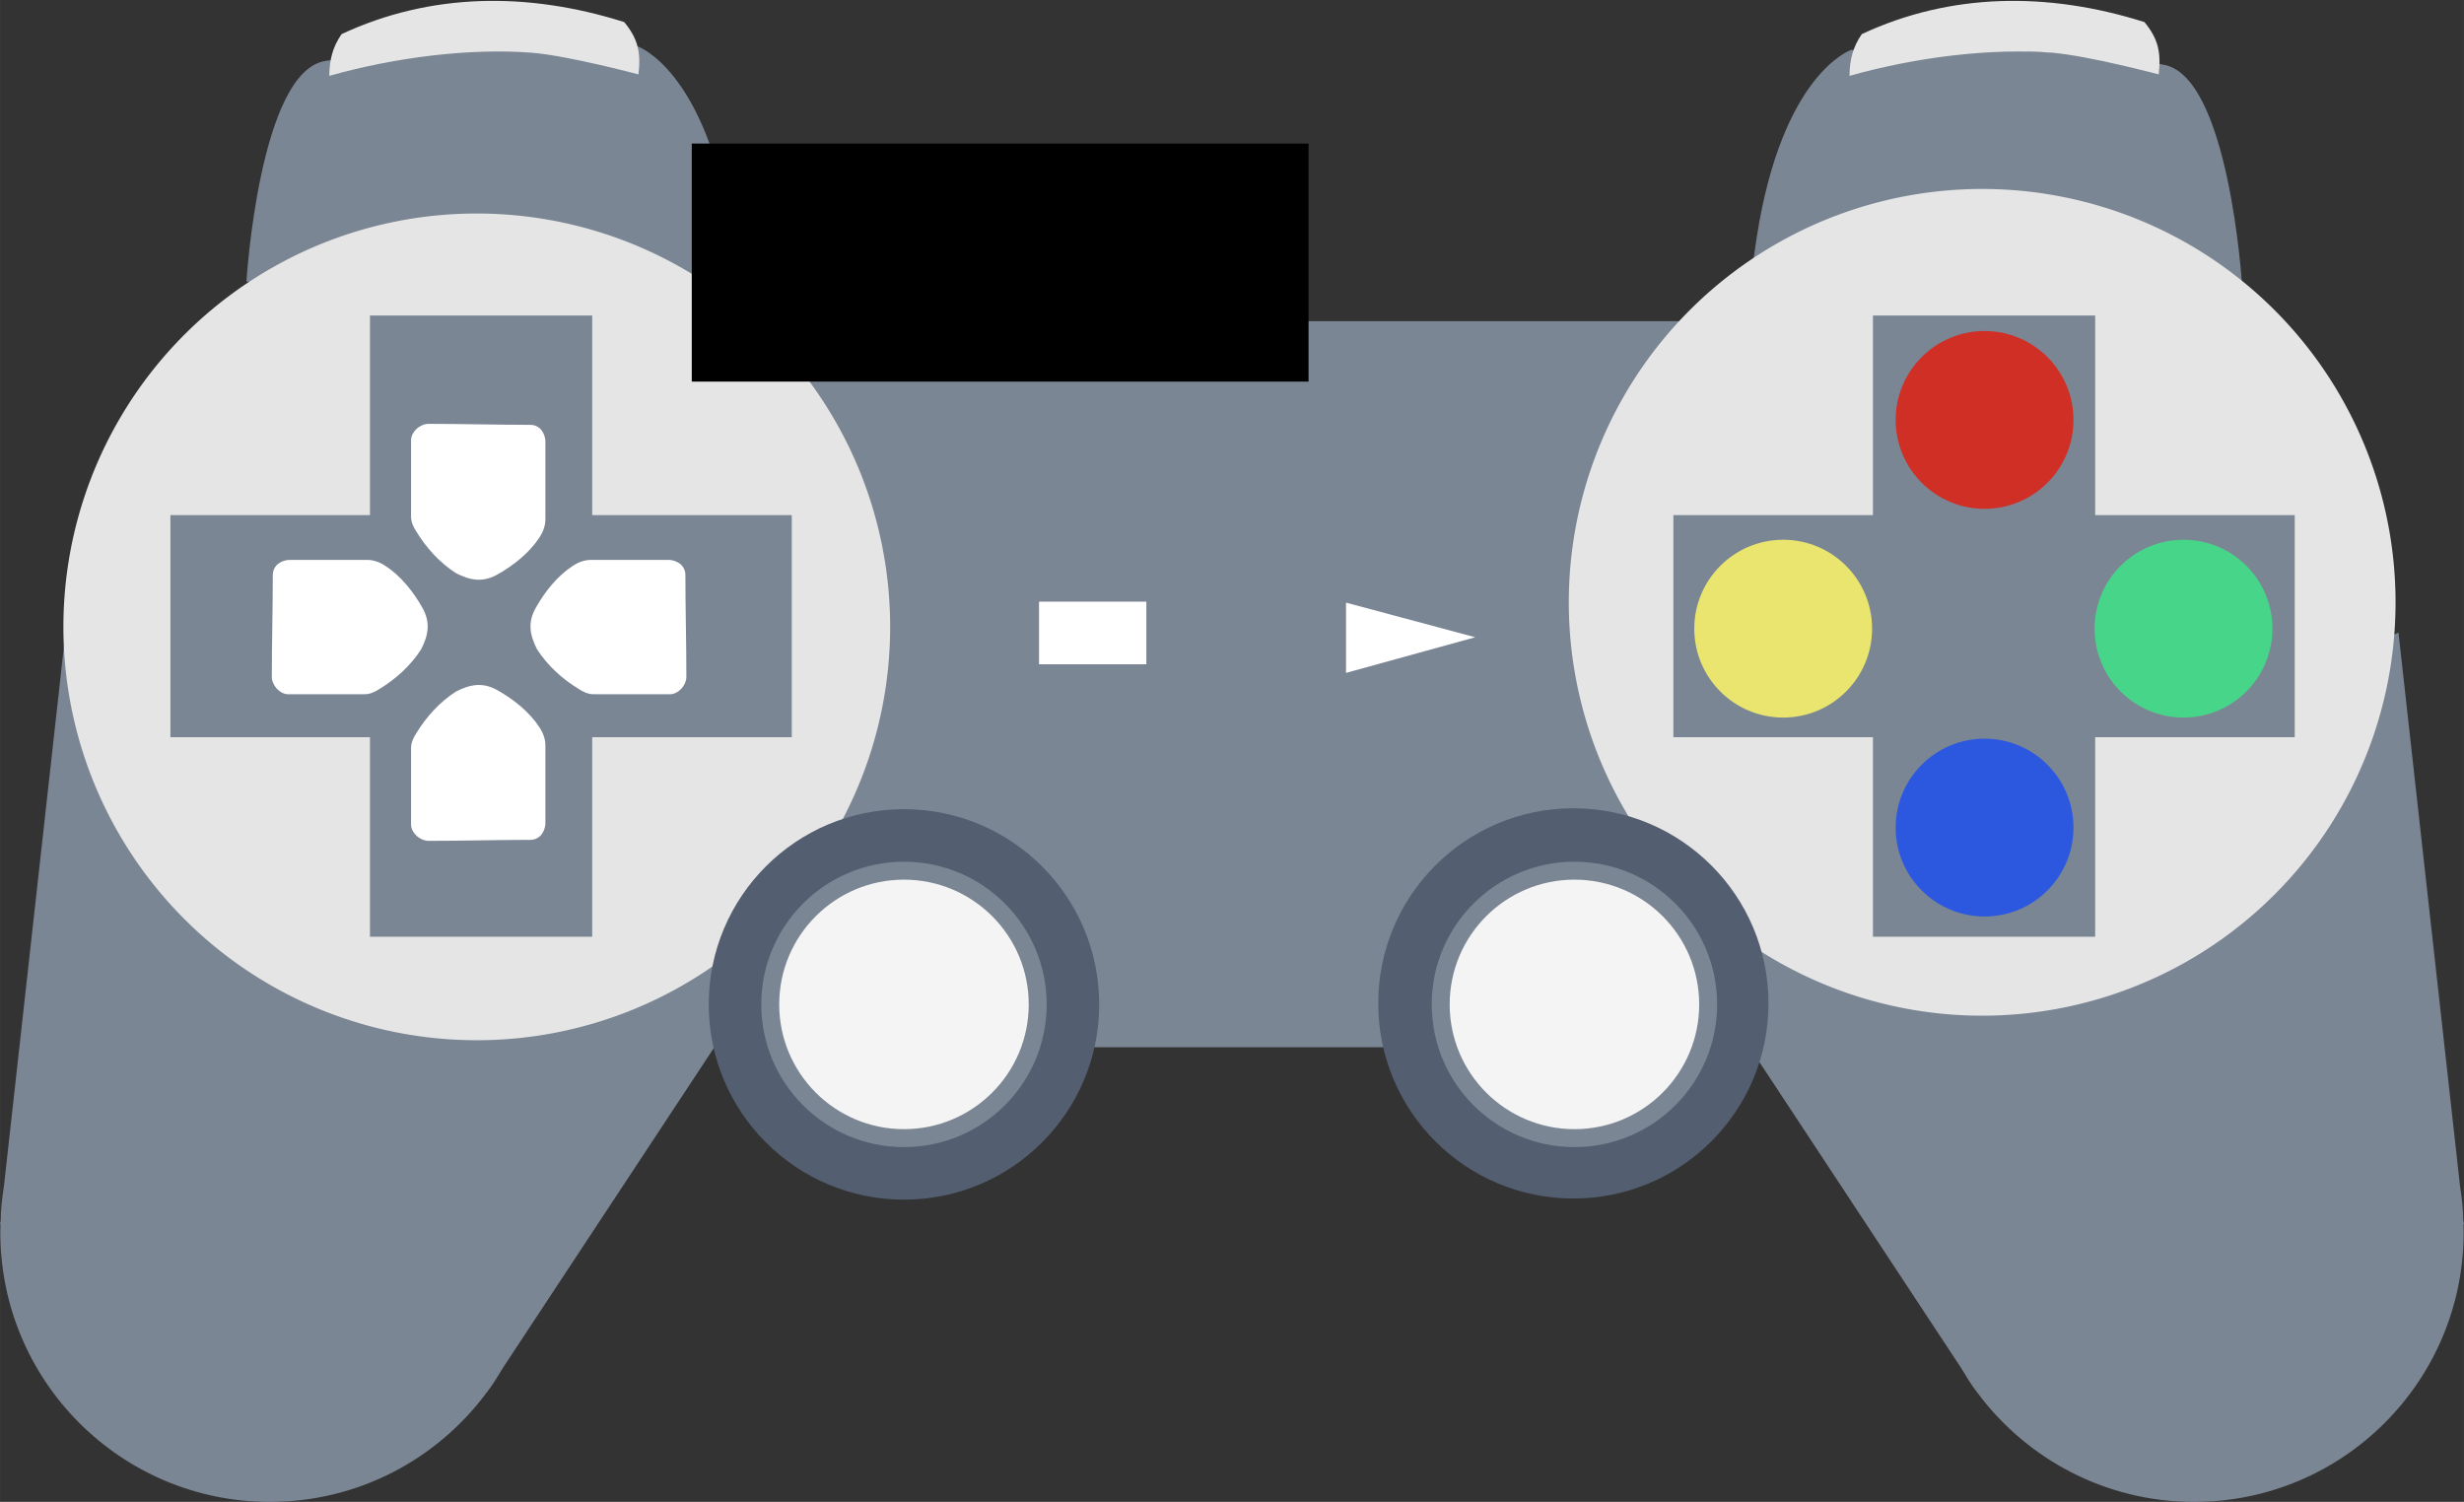 <?xml version="1.0" encoding="UTF-8" standalone="no"?>
<svg
   xmlns:dc="http://purl.org/dc/elements/1.1/"
   xmlns:cc="http://creativecommons.org/ns#"
   xmlns:rdf="http://www.w3.org/1999/02/22-rdf-syntax-ns#"
   xmlns:svg="http://www.w3.org/2000/svg"
   xmlns="http://www.w3.org/2000/svg"
   xmlns:sodipodi="http://sodipodi.sourceforge.net/DTD/sodipodi-0.dtd"
   xmlns:inkscape="http://www.inkscape.org/namespaces/inkscape"
   inkscape:version="1.0rc1 (09960d6f05, 2020-04-09)"
   sodipodi:docname="lecture01.svg"
   id="svg126"
   viewBox="0 0 72.868 44.418"
   version="1.1"
   height="167.876"
   width="275.406">
  <rect x="0" y="0" width="72.868" height="44.418" fill="#333333" stroke="none"/>
  <defs
     id="defs130" />
  <sodipodi:namedview
     inkscape:current-layer="svg126"
     inkscape:window-maximized="1"
     inkscape:window-y="-8"
     inkscape:window-x="-8"
     inkscape:cy="121.02359"
     inkscape:cx="47.445674"
     inkscape:zoom="1.4442421"
     showgrid="false"
     id="namedview128"
     inkscape:window-height="1377"
     inkscape:window-width="2560"
     inkscape:pageshadow="2"
     inkscape:pageopacity="0"
     guidetolerance="10"
     gridtolerance="10"
     objecttolerance="10"
     borderopacity="1"
     bordercolor="#666666"
     pagecolor="#ffffff" />
  <path
     inkscape:connector-curvature="0"
     id="path54"
     d="m 70.931,18.708 1.819,16.36 c 0.051,0.336 0.096,0.686 0.096,1.037 l 0.022,0.096 -0.015,0.003 c 0.003,0.096 0.005,0.144 0.005,0.24 0,4.401 -3.566,7.974 -7.971,7.974 -2.62,0 -4.945,-1.267 -6.398,-3.216 -0.192,-0.24 -0.336,-0.49 -0.495,-0.749 L 49.985,28.306 Z"
     style="fill:#7b8694;stroke-width:1" />
  <rect
     id="rect56"
     height="21.472"
     width="31.005"
     y="9.499"
     x="21.182"
     style="fill:#7b8694;stroke-width:1" />
  <path
     inkscape:connector-curvature="0"
     id="path58"
     d="m 54.735,1.481 c 0,0 -2.03,0.686 -2.784,5.545 -0.749,4.858 0.24,2.472 0.24,2.472 l 14.114,-1.061 c 0,0 -0.384,-6.241 -2.347,-6.527 -2.655,-0.59 -9.219,-0.432 -9.219,-0.432 z"
     style="fill:#7b8694;stroke-width:1" />
  <path
     inkscape:connector-curvature="0"
     id="path60"
     d="m 18.858,1.372 c 0,0 2.03,0.686 2.784,5.544 0.749,4.858 -0.24,2.472 -0.24,2.472 L 7.287,8.327 c 0,0 0.384,-6.241 2.347,-6.527 1.949,-0.288 9.219,-0.432 9.219,-0.432 z"
     style="fill:#7b8694;stroke-width:1" />
  <path
     d="m 58.73,30.038 a 12.225,12.225 0 1 1 0,-24.449 12.225,12.225 0 0 1 0,24.449 z"
     fill="#e5e5e5"
     fill-rule="evenodd"
     id="path64"
     inkscape:connector-curvature="0"
     style="stroke-width:1" />
  <circle
     cx="46.529"
     cy="29.675"
     r="5.771"
     fill="#535e70"
     stroke-miterlimit="40"
     stroke-width="0.2"
     id="circle66" />
  <path
     d="M 1.936,18.708 0.117,35.068 c -0.051,0.336 -0.096,0.686 -0.096,1.037 l -0.022,0.096 0.015,0.003 c -0.003,0.096 -0.005,0.144 -0.005,0.24 0,4.401 3.566,7.974 7.971,7.974 2.621,0 4.945,-1.267 6.398,-3.216 0.192,-0.24 0.336,-0.49 0.495,-0.749 l 8.01,-12.148 z"
     fill="#7b8694"
     id="path68"
     inkscape:connector-curvature="0"
     style="stroke-width:1" />
  <path
     d="m 14.21,30.764 a 12.225,12.225 0 1 1 0,-24.449 12.225,12.225 0 0 1 0,24.449 z"
     fill="#e5e5e5"
     fill-rule="evenodd"
     id="path70"
     inkscape:connector-curvature="0"
     style="stroke-width:1" />
  <path
     d="M 55.389,9.332 V 15.234 h -5.902 v 6.568 h 5.902 v 5.902 h 6.572 v -5.902 h 5.902 V 15.234 H 61.961 V 9.332 Z"
     fill="#7b8694"
     id="path72"
     inkscape:connector-curvature="0"
     style="stroke-width:1" />
  <path
     d="M 10.941,9.332 V 15.234 H 5.039 v 6.568 h 5.902 v 5.902 h 6.572 v -5.902 h 5.902 V 15.234 H 17.513 V 9.332 Z"
     fill="#7b8694"
     id="path74"
     inkscape:connector-curvature="0"
     style="stroke-width:1" />
  <flowRoot
     transform="matrix(0.112,0,0,0.112,40.137,-60.339)"
     fill="#000000"
     font-family="Calibri"
     letter-spacing="0px"
     stroke-width="4.712"
     word-spacing="0px"
     style="line-height:0.01%"
     xml:space="preserve"
     id="flowRoot82"><flowRegion
       id="flowRegion78"><rect
         x="-175.71"
         y="576.65"
         width="162.86"
         height="62.857"
         id="rect76" /></flowRegion><flowPara
       font-size="30px"
       style="line-height:1.25"
       id="flowPara80"> </flowPara></flowRoot>
  <g
     transform="matrix(7.263,0,0,7.263,-733.34,-714.462)"
     stroke-miterlimit="40"
     stroke-width="0.028"
     id="g90">
    <rect
       x="105.2"
       y="100.82"
       width="0.437"
       height="0.255"
       fill="#ffffff"
       id="rect84" />
    <path
       d="m 102.31,98.679 c 0.269,-0.076 0.575,-0.114 0.827,-0.094 0.146,0.012 0.432,0.088 0.432,0.088 0.01,-0.088 -0.001,-0.144 -0.058,-0.213 -0.395,-0.125 -0.791,-0.119 -1.151,0.049 -0.037,0.054 -0.049,0.105 -0.05,0.169 z"
       fill="#e5e5e5"
       id="path86"
       inkscape:connector-curvature="0" />
    <path
       d="m 108.5,98.679 c 0.269,-0.076 0.575,-0.114 0.827,-0.094 0.146,0.012 0.432,0.088 0.432,0.088 0.01,-0.088 -0.001,-0.144 -0.058,-0.213 -0.395,-0.125 -0.791,-0.119 -1.151,0.049 -0.037,0.054 -0.049,0.105 -0.05,0.169 z"
       fill="#e5e5e5"
       id="path88"
       inkscape:connector-curvature="0" />
  </g>
  <g
     transform="matrix(7.263,0,0,7.263,-733.34,-714.462)"
     fill="#ffffff"
     stroke-miterlimit="40"
     stroke-width="0.028"
     id="g102">
    <path
       d="m 106.45,101.11 v -0.286 l 0.526,0.141 z"
       id="path92"
       inkscape:connector-curvature="0" />
    <path
       d="m 102.08,100.71 c 0,-0.014 0.006,-0.028 0.015,-0.038 0.014,-0.014 0.035,-0.022 0.054,-0.022 h 0.316 c 0.026,0 0.052,0.01 0.073,0.024 0.063,0.041 0.113,0.104 0.15,0.169 0.036,0.062 0.025,0.114 -0.004,0.171 -0.043,0.067 -0.104,0.122 -0.172,0.163 -0.017,0.011 -0.037,0.02 -0.058,0.02 h -0.312 c -0.018,0 -0.035,-0.011 -0.047,-0.024 -0.011,-0.013 -0.019,-0.03 -0.019,-0.047 0,-0.141 0.004,-0.277 0.004,-0.416 z"
       id="path94"
       inkscape:connector-curvature="0" />
    <path
       d="m 103.76,100.71 c 0,-0.014 -0.006,-0.028 -0.015,-0.038 -0.014,-0.014 -0.035,-0.022 -0.054,-0.022 h -0.316 c -0.026,0 -0.052,0.01 -0.073,0.024 -0.063,0.041 -0.113,0.104 -0.15,0.169 -0.036,0.062 -0.025,0.114 0.004,0.171 0.043,0.067 0.104,0.122 0.172,0.163 0.017,0.011 0.037,0.02 0.058,0.02 h 0.312 c 0.018,0 0.035,-0.011 0.047,-0.024 0.011,-0.013 0.019,-0.03 0.019,-0.047 0,-0.141 -0.004,-0.277 -0.004,-0.416 z"
       id="path96"
       inkscape:connector-curvature="0" />
    <path
       d="m 103.13,100.1 c 0.014,0 0.028,0.006 0.038,0.015 0.014,0.014 0.022,0.035 0.022,0.054 v 0.316 c 0,0.026 -0.01,0.052 -0.024,0.073 -0.041,0.063 -0.104,0.113 -0.169,0.15 -0.062,0.036 -0.114,0.025 -0.171,-0.004 -0.067,-0.043 -0.122,-0.104 -0.163,-0.172 -0.011,-0.017 -0.02,-0.037 -0.02,-0.058 v -0.312 c 0,-0.018 0.011,-0.035 0.024,-0.047 0.013,-0.011 0.03,-0.019 0.047,-0.019 0.141,0 0.277,0.004 0.416,0.004 z"
       id="path98"
       inkscape:connector-curvature="0" />
    <path
       d="m 103.13,101.79 c 0.014,0 0.028,-0.006 0.038,-0.015 0.014,-0.014 0.022,-0.035 0.022,-0.054 v -0.316 c 0,-0.026 -0.01,-0.052 -0.024,-0.073 -0.041,-0.063 -0.104,-0.113 -0.169,-0.15 -0.062,-0.036 -0.114,-0.025 -0.171,0.004 -0.067,0.043 -0.122,0.104 -0.163,0.172 -0.011,0.017 -0.02,0.037 -0.02,0.058 v 0.312 c 0,0.018 0.011,0.035 0.024,0.047 0.013,0.011 0.03,0.019 0.047,0.019 0.141,0 0.277,-0.004 0.416,-0.004 z"
       id="path100"
       inkscape:connector-curvature="0" />
  </g>
  <g
     transform="matrix(7.263,0,0,7.263,-733.34,-714.462)"
     stroke-miterlimit="40"
     stroke-width="0.028"
     id="g122">
    <circle
       cx="109.05"
       cy="100.08"
       r="0.362"
       fill="#cf2f25"
       id="circle104" />
    <circle
       cx="109.05"
       cy="101.74"
       r="0.362"
       fill="#2c57df"
       id="circle106" />
    <circle
       cx="109.86"
       cy="100.93"
       r="0.362"
       fill="#47d58a"
       id="circle108" />
    <circle
       cx="108.23"
       cy="100.93"
       r="0.362"
       fill="#e9e56f"
       id="circle110" />
    <circle
       cx="107.38"
       cy="102.46"
       r="0.581"
       fill="#7b8694"
       id="circle112" />
    <circle
       cx="107.38"
       cy="102.46"
       r="0.508"
       fill="#f4f4f4"
       id="circle114" />
    <circle
       cx="104.65"
       cy="102.46"
       r="0.795"
       fill="#535e70"
       id="circle116" />
    <circle
       cx="104.65"
       cy="102.46"
       r="0.581"
       fill="#7b8694"
       id="circle118" />
    <circle
       cx="104.65"
       cy="102.46"
       r="0.508"
       fill="#f4f4f4"
       id="circle120" />
  </g>
</svg>
